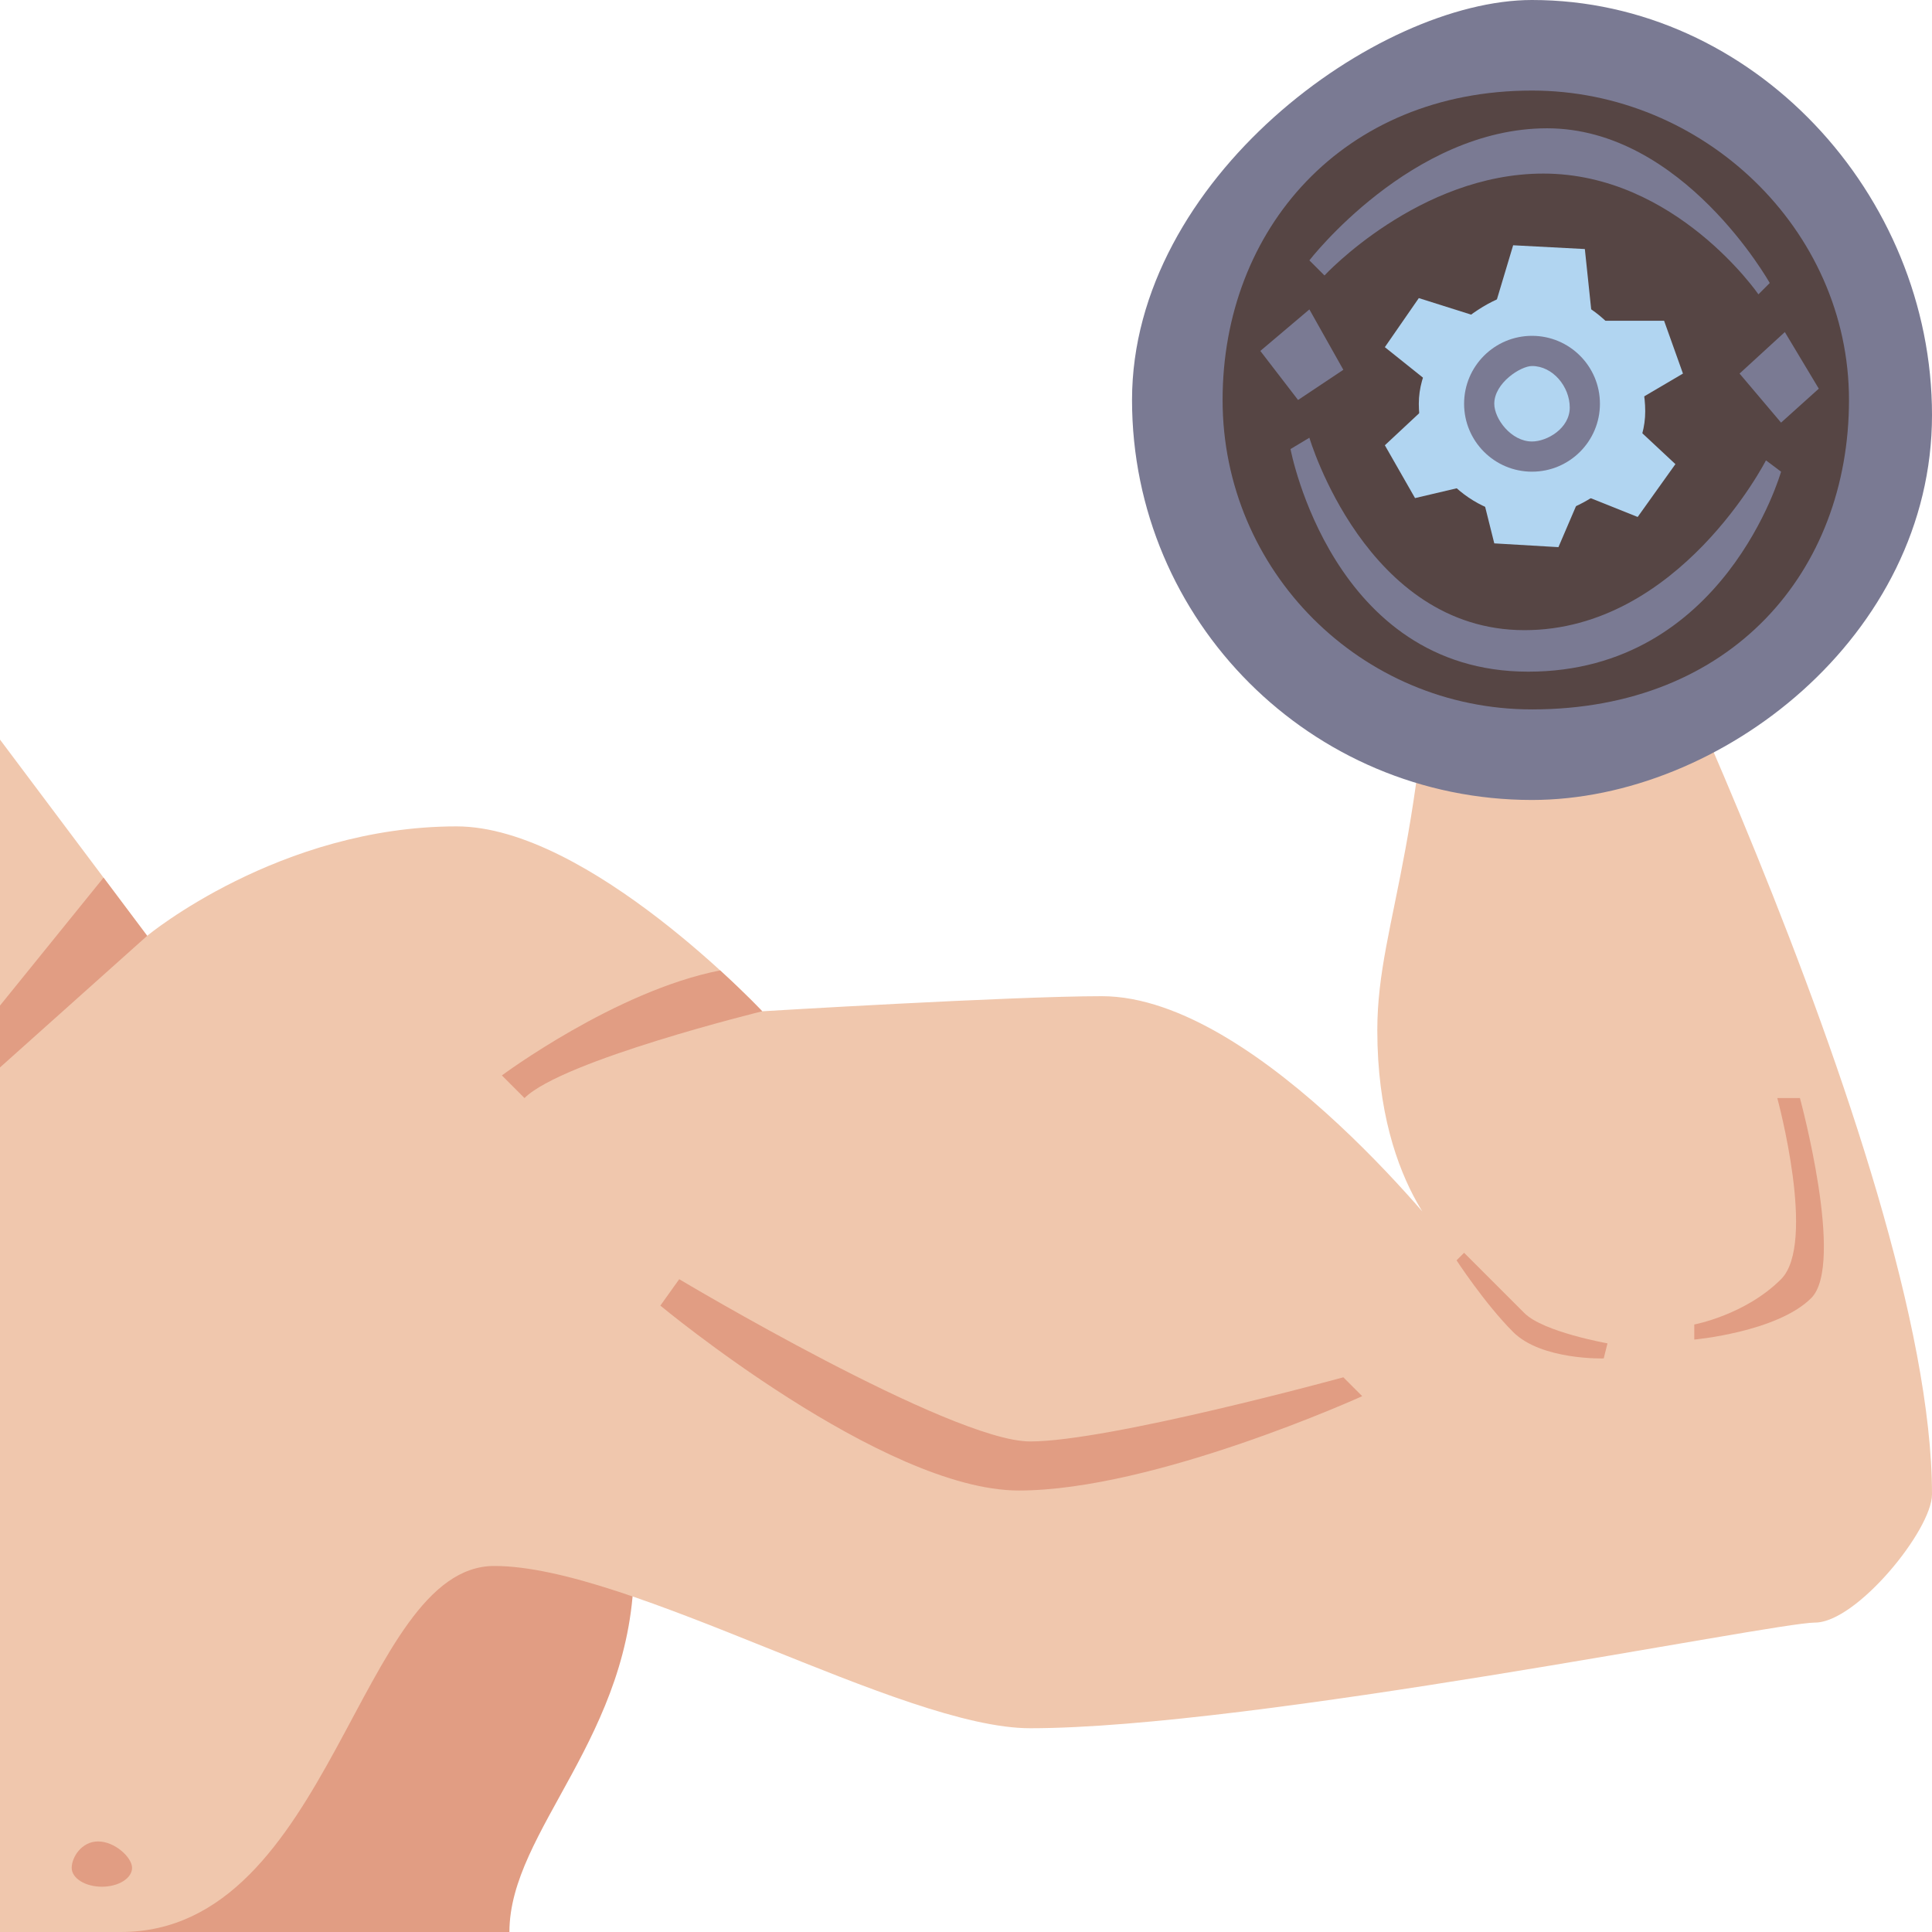 <svg id="Capa_1" enable-background="new 0 0 512 512" height="512" viewBox="0 0 512 512" width="512" xmlns="http://www.w3.org/2000/svg"><g><g><path d="m168 415c0 45-33 70-33 97h-135v-99z" fill="#e19d83"/><path d="m0 196 39 52s35-29 82-29c35 0 81 49 81 49s66-4 90-4c42 0 94 68 94 68s-21-16-21-59c0-30 15-51 15-143l39-7s93 185 93 273c0 9.434-20 34-31 34s-149 28-208 28c-34 0-106-43-142-43s-43 97-99 97h-32z" fill="#f0c7ad"/><g fill="#e19d83"><path d="m27.437 232.582-27.437 33.903v16.396l39-34.881z"/><path d="m190.844 257.166c-27.679 5.407-57.844 27.834-57.844 27.834l6 6c10-10 63-23 63-23s-4.256-4.531-11.156-10.834z"/><path d="m35 495c0 2.761-3.582 5-8 5s-8-2.239-8-5 2.582-7 7-7 9 4.239 9 7z"/><path d="m180 339s72 43 93 43 83-17 83-17l5 5s-55 25-91 25-95-49-95-49z"/><path d="m386 334s7.5 11.5 15 19 24 7 24 7l1-4s-17-3-22-8-16-16-16-16z"/><path d="m449 351s13.5-2.5 23-12-1-48-1-48h6s12 44 3 53-31 11-31 11z"/></g></g><g><path d="m512 110c0 58.542-56 102-106 102-58.542 0-106-47.458-106-106s65-106 106-106c58.542 0 106 51.458 106 110z" fill="#7a7a93"/><path d="m490 106c0 45.287-31 82-84 82-45.287 0-82-36.713-82-82s32-82 82-82c45.287 0 84 36.713 84 82z" fill="#564544"/><g><g fill="#b1d5f1"><path d="m436 109c0 16.569-18 28-30 28-16.569 0-30-13.431-30-30s19-30 30-30c16.569 0 30 15.431 30 32z"/><path d="m395 85 6-20 19 1 2 19h19l5 14-17 10 15 14-10 14-15-6-6 14-17-1-4-16-17 4-8-14 15-14-15-12 9-13z"/></g><circle cx="406" cy="107" fill="#7a7a93" r="18"/><path d="m416 108c0 5.523-6 9-10 9-5.523 0-10-6-10-10 0-5.523 7-10 10-10 5.523 0 10 5.477 10 11z" fill="#b1d5f1"/></g><g fill="#7a7a93"><path d="m347 116s15 51 57 51c41 0 64-45 64-45l4 3s-15 53-67 53-63-59-63-59z"/><path d="m347 82-13 11 10 13 12-8z"/><path d="m472 112-11-13 12-11 9 15z"/><path d="m351 73s25-27 58-27c35 0 57 32 57 32l3-3s-23-41-59-41-63 35-63 35z"/></g></g></g></svg>